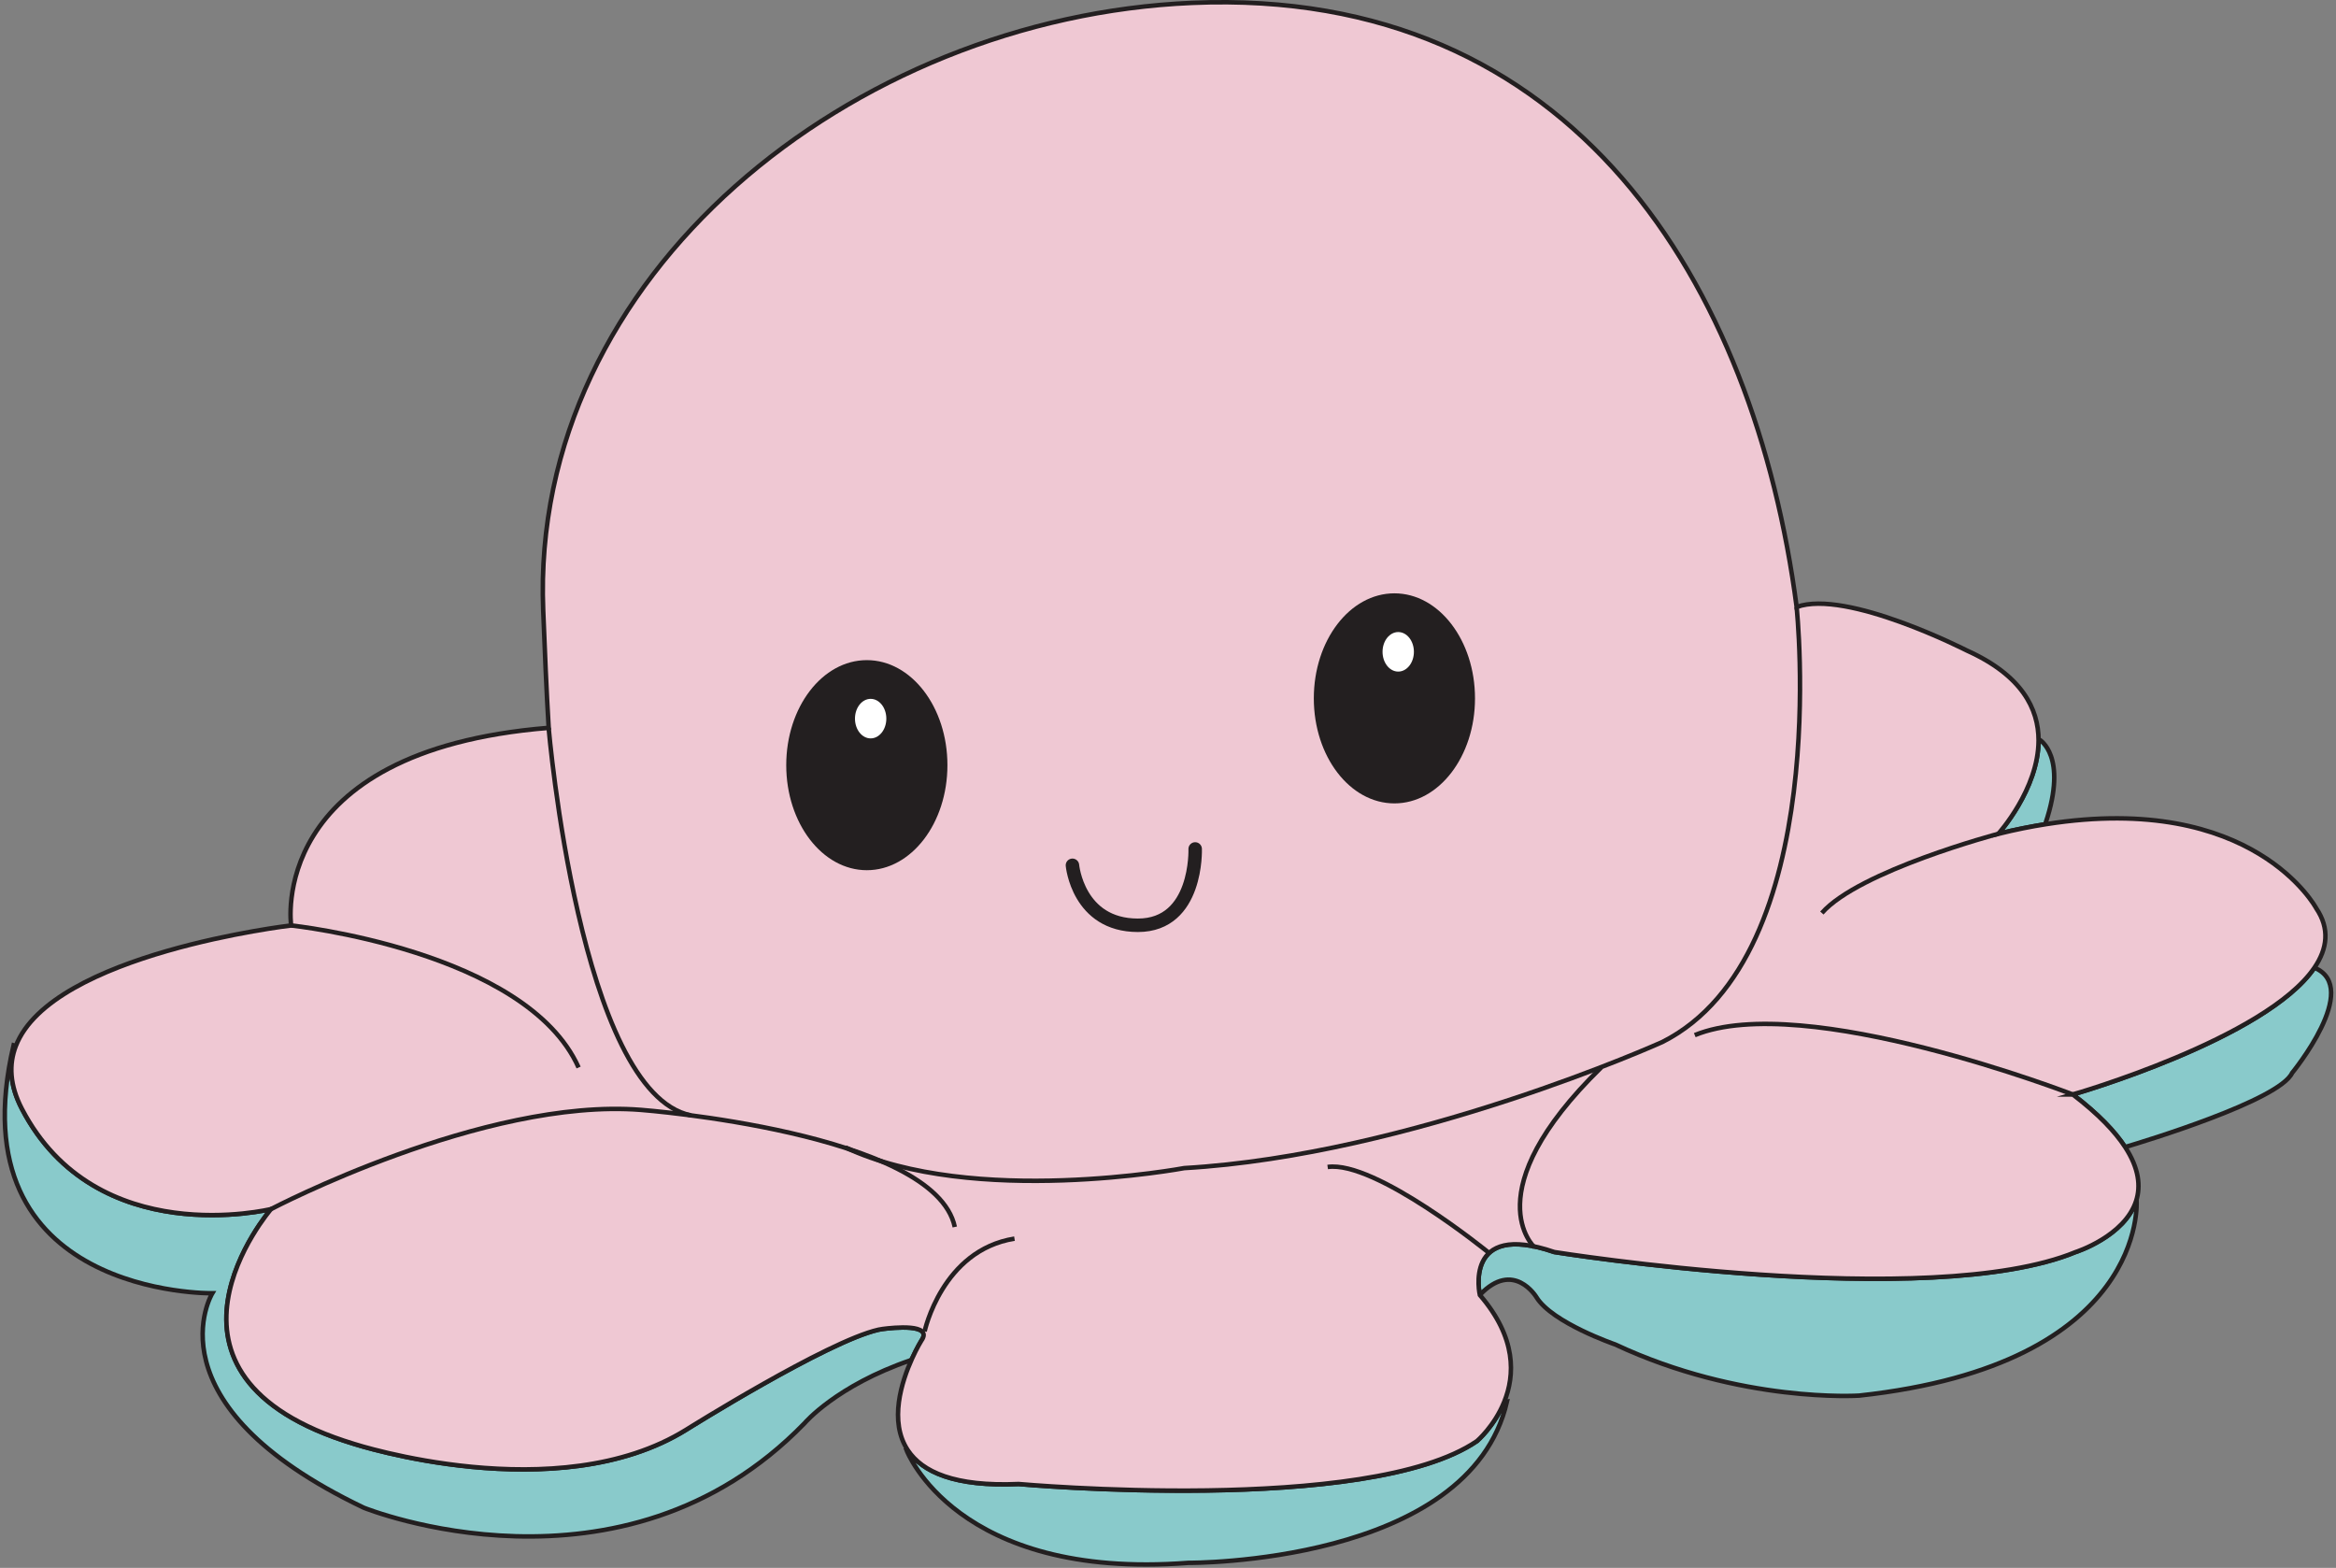 <svg width="520" height="349" viewBox="0 0 520 349" fill="none" xmlns="http://www.w3.org/2000/svg">
<rect x="0" y="0" width="520" height="349" fill="#808080" stroke="none"/>
<g clip-path="url(#clip0_37_90)">
<path d="M455.529 183.44L455.379 183.12C460.339 168.25 454.009 164.66 454.009 164.66L453.779 164.79C453.779 175.7 444.819 185.59 444.819 185.59C448.569 184.67 452.129 183.97 455.519 183.43L455.529 183.44Z" fill="#89CACB" stroke="#231F20" stroke-miterlimit="10"/>
<path d="M515.199 215.41C504.389 231.28 461.409 243.63 461.409 243.63C467.079 247.97 470.789 251.86 473.049 255.33C477.209 254.09 507.379 244.95 510.229 238.83C510.229 238.83 525.839 219.83 515.199 215.41Z" fill="#89CACB" stroke="#231F20" stroke-miterlimit="10"/>
<path d="M462.039 278.69C429.519 292.08 345.989 278.69 345.989 278.69C325.589 271.68 329.409 288.25 329.409 288.25C336.949 280.3 342.019 288.75 342.019 288.75C345.519 294.44 359.539 299.26 359.539 299.26C387.569 312.4 413.849 310.65 413.849 310.65C478.239 303.64 475.609 267.29 475.609 267.29H475.489C472.959 275.19 462.029 278.69 462.029 278.69H462.039Z" fill="#89CACB" stroke="#231F20" stroke-miterlimit="10"/>
<path d="M328.779 320.77C304.549 337.35 226.759 330.33 226.759 330.33C212.439 330.97 205.279 327.6 202.099 322.83L201.829 322.85C201.829 322.85 212.819 351.82 264.499 347.88C264.499 347.88 327.139 348.32 335.459 311.96L334.849 312.01C332.649 317.48 328.779 320.76 328.779 320.76V320.77Z" fill="#89CACB" stroke="#231F20" stroke-miterlimit="10"/>
<path d="M196.499 295.82C196.179 295.86 195.879 295.91 195.559 295.98C184.139 298.57 152.799 318.22 152.799 318.22C124.109 336.07 78.839 321.41 78.839 321.41C28.469 306.11 60.349 269.13 60.349 269.13C60.349 269.13 21.459 278.69 4.879 246.81C2.139 241.55 1.959 236.92 3.529 232.84L3.019 232.68C-10.121 288.75 47.259 287.87 47.259 287.87C47.259 287.87 32.369 312.4 80.989 335.61C80.989 335.61 138.369 358.82 179.109 316.78C179.109 316.78 186.119 308.46 202.759 302.76L203.049 302.38C204.139 299.99 205.089 298.45 205.089 298.45C207.889 294.54 198.789 295.52 196.499 295.82Z" fill="#89CACB" stroke="#231F20" stroke-miterlimit="10"/>
<path d="M461.409 243.62C461.409 243.62 504.399 231.28 515.199 215.4C518.069 211.18 518.679 206.72 515.599 202.17C515.599 202.17 501.759 176.17 455.529 183.44C452.139 183.97 448.579 184.68 444.829 185.6C444.829 185.6 453.779 175.71 453.789 164.8C453.789 157.76 450.069 150.3 437.819 144.8C437.819 144.8 411.009 131.09 399.939 135.11C390.549 63.52 350.569 -3.01 265.349 0.64C189.889 3.87 117.919 61.09 120.919 135.86C121.279 144.9 121.629 153.63 122.139 162.01C59.079 167.13 64.809 206 64.809 206C64.809 206 11.479 212.23 3.519 232.84C1.949 236.91 2.139 241.55 4.869 246.81C21.449 278.69 60.339 269.13 60.339 269.13C60.339 269.13 28.459 306.11 78.829 321.41C78.829 321.41 124.099 336.08 152.789 318.22C152.789 318.22 184.129 298.57 195.549 295.98C195.859 295.91 196.169 295.86 196.489 295.82C198.769 295.52 207.869 294.54 205.079 298.45C205.079 298.45 204.119 299.99 203.039 302.38C200.729 307.46 197.809 316.41 202.099 322.83C205.279 327.6 212.439 330.97 226.759 330.33C226.759 330.33 304.549 337.34 328.779 320.77C328.779 320.77 332.649 317.49 334.849 312.02C337.209 306.17 337.659 297.81 329.419 288.26C329.419 288.26 325.589 271.68 345.999 278.7C345.999 278.7 429.529 292.09 462.049 278.7C462.049 278.7 472.979 275.2 475.509 267.3C476.549 264.07 476.169 260.09 473.059 255.32C470.799 251.85 467.089 247.96 461.419 243.62H461.409Z" fill="#EFC8D3" stroke="#231F20" stroke-miterlimit="10"/>
<path d="M60.339 269.13C60.339 269.13 107.709 244.28 142.659 247.05C142.659 247.05 208.109 252.04 212.539 273.12" stroke="#231F20" stroke-miterlimit="10"/>
<path d="M64.809 206C64.809 206 117.149 211.55 128.799 237.62" stroke="#231F20" stroke-miterlimit="10"/>
<path d="M444.829 185.6C444.829 185.6 413.869 193.8 405.549 203.23" stroke="#231F20" stroke-miterlimit="10"/>
<path d="M377.259 230.41C401.659 220.43 461.399 243.62 461.399 243.62" stroke="#231F20" stroke-miterlimit="10"/>
<path d="M341.579 277.64C341.579 277.64 328.029 265.38 356.419 237.62" stroke="#231F20" stroke-miterlimit="10"/>
<path d="M331.249 278.72C331.249 278.72 306.089 258.25 295.539 259.76" stroke="#231F20" stroke-miterlimit="10"/>
<path d="M205.819 296.36C205.819 296.36 209.689 278.29 225.829 275.71" stroke="#231F20" stroke-miterlimit="10"/>
<path d="M122.129 162.01C122.129 162.01 129.069 243.24 153.799 248.27" stroke="#231F20" stroke-miterlimit="10"/>
<path d="M399.929 135.1C399.929 135.1 408.199 212.65 370.069 231.93C370.069 231.93 314.329 257.08 263.619 260.01C263.619 260.01 216.679 268.81 188.179 255.4" stroke="#231F20" stroke-miterlimit="10"/>
<path d="M192.959 193.7C202.867 193.7 210.899 183.232 210.899 170.32C210.899 157.408 202.867 146.94 192.959 146.94C183.051 146.94 175.019 157.408 175.019 170.32C175.019 183.232 183.051 193.7 192.959 193.7Z" fill="#231F20"/>
<path d="M193.809 164.36C195.737 164.36 197.299 162.39 197.299 159.96C197.299 157.53 195.737 155.56 193.809 155.56C191.882 155.56 190.319 157.53 190.319 159.96C190.319 162.39 191.882 164.36 193.809 164.36Z" fill="white"/>
<path d="M310.399 178.83C320.307 178.83 328.339 168.362 328.339 155.45C328.339 142.538 320.307 132.07 310.399 132.07C300.491 132.07 292.459 142.538 292.459 155.45C292.459 168.362 300.491 178.83 310.399 178.83Z" fill="#231F20"/>
<path d="M311.249 149.49C313.177 149.49 314.739 147.52 314.739 145.09C314.739 142.66 313.177 140.69 311.249 140.69C309.322 140.69 307.759 142.66 307.759 145.09C307.759 147.52 309.322 149.49 311.249 149.49Z" fill="white"/>
<path d="M238.729 192.61C238.729 192.61 239.939 205.96 253.299 205.96C266.659 205.96 266.049 188.97 266.049 188.97" stroke="#231F20" stroke-width="3" stroke-miterlimit="10" stroke-linecap="round"/>
</g>
<defs>
<clipPath id="clip0_37_90">
<rect width="518.86" height="348.76" fill="white" transform="translate(0.549)"/>
</clipPath>
</defs>
</svg>
